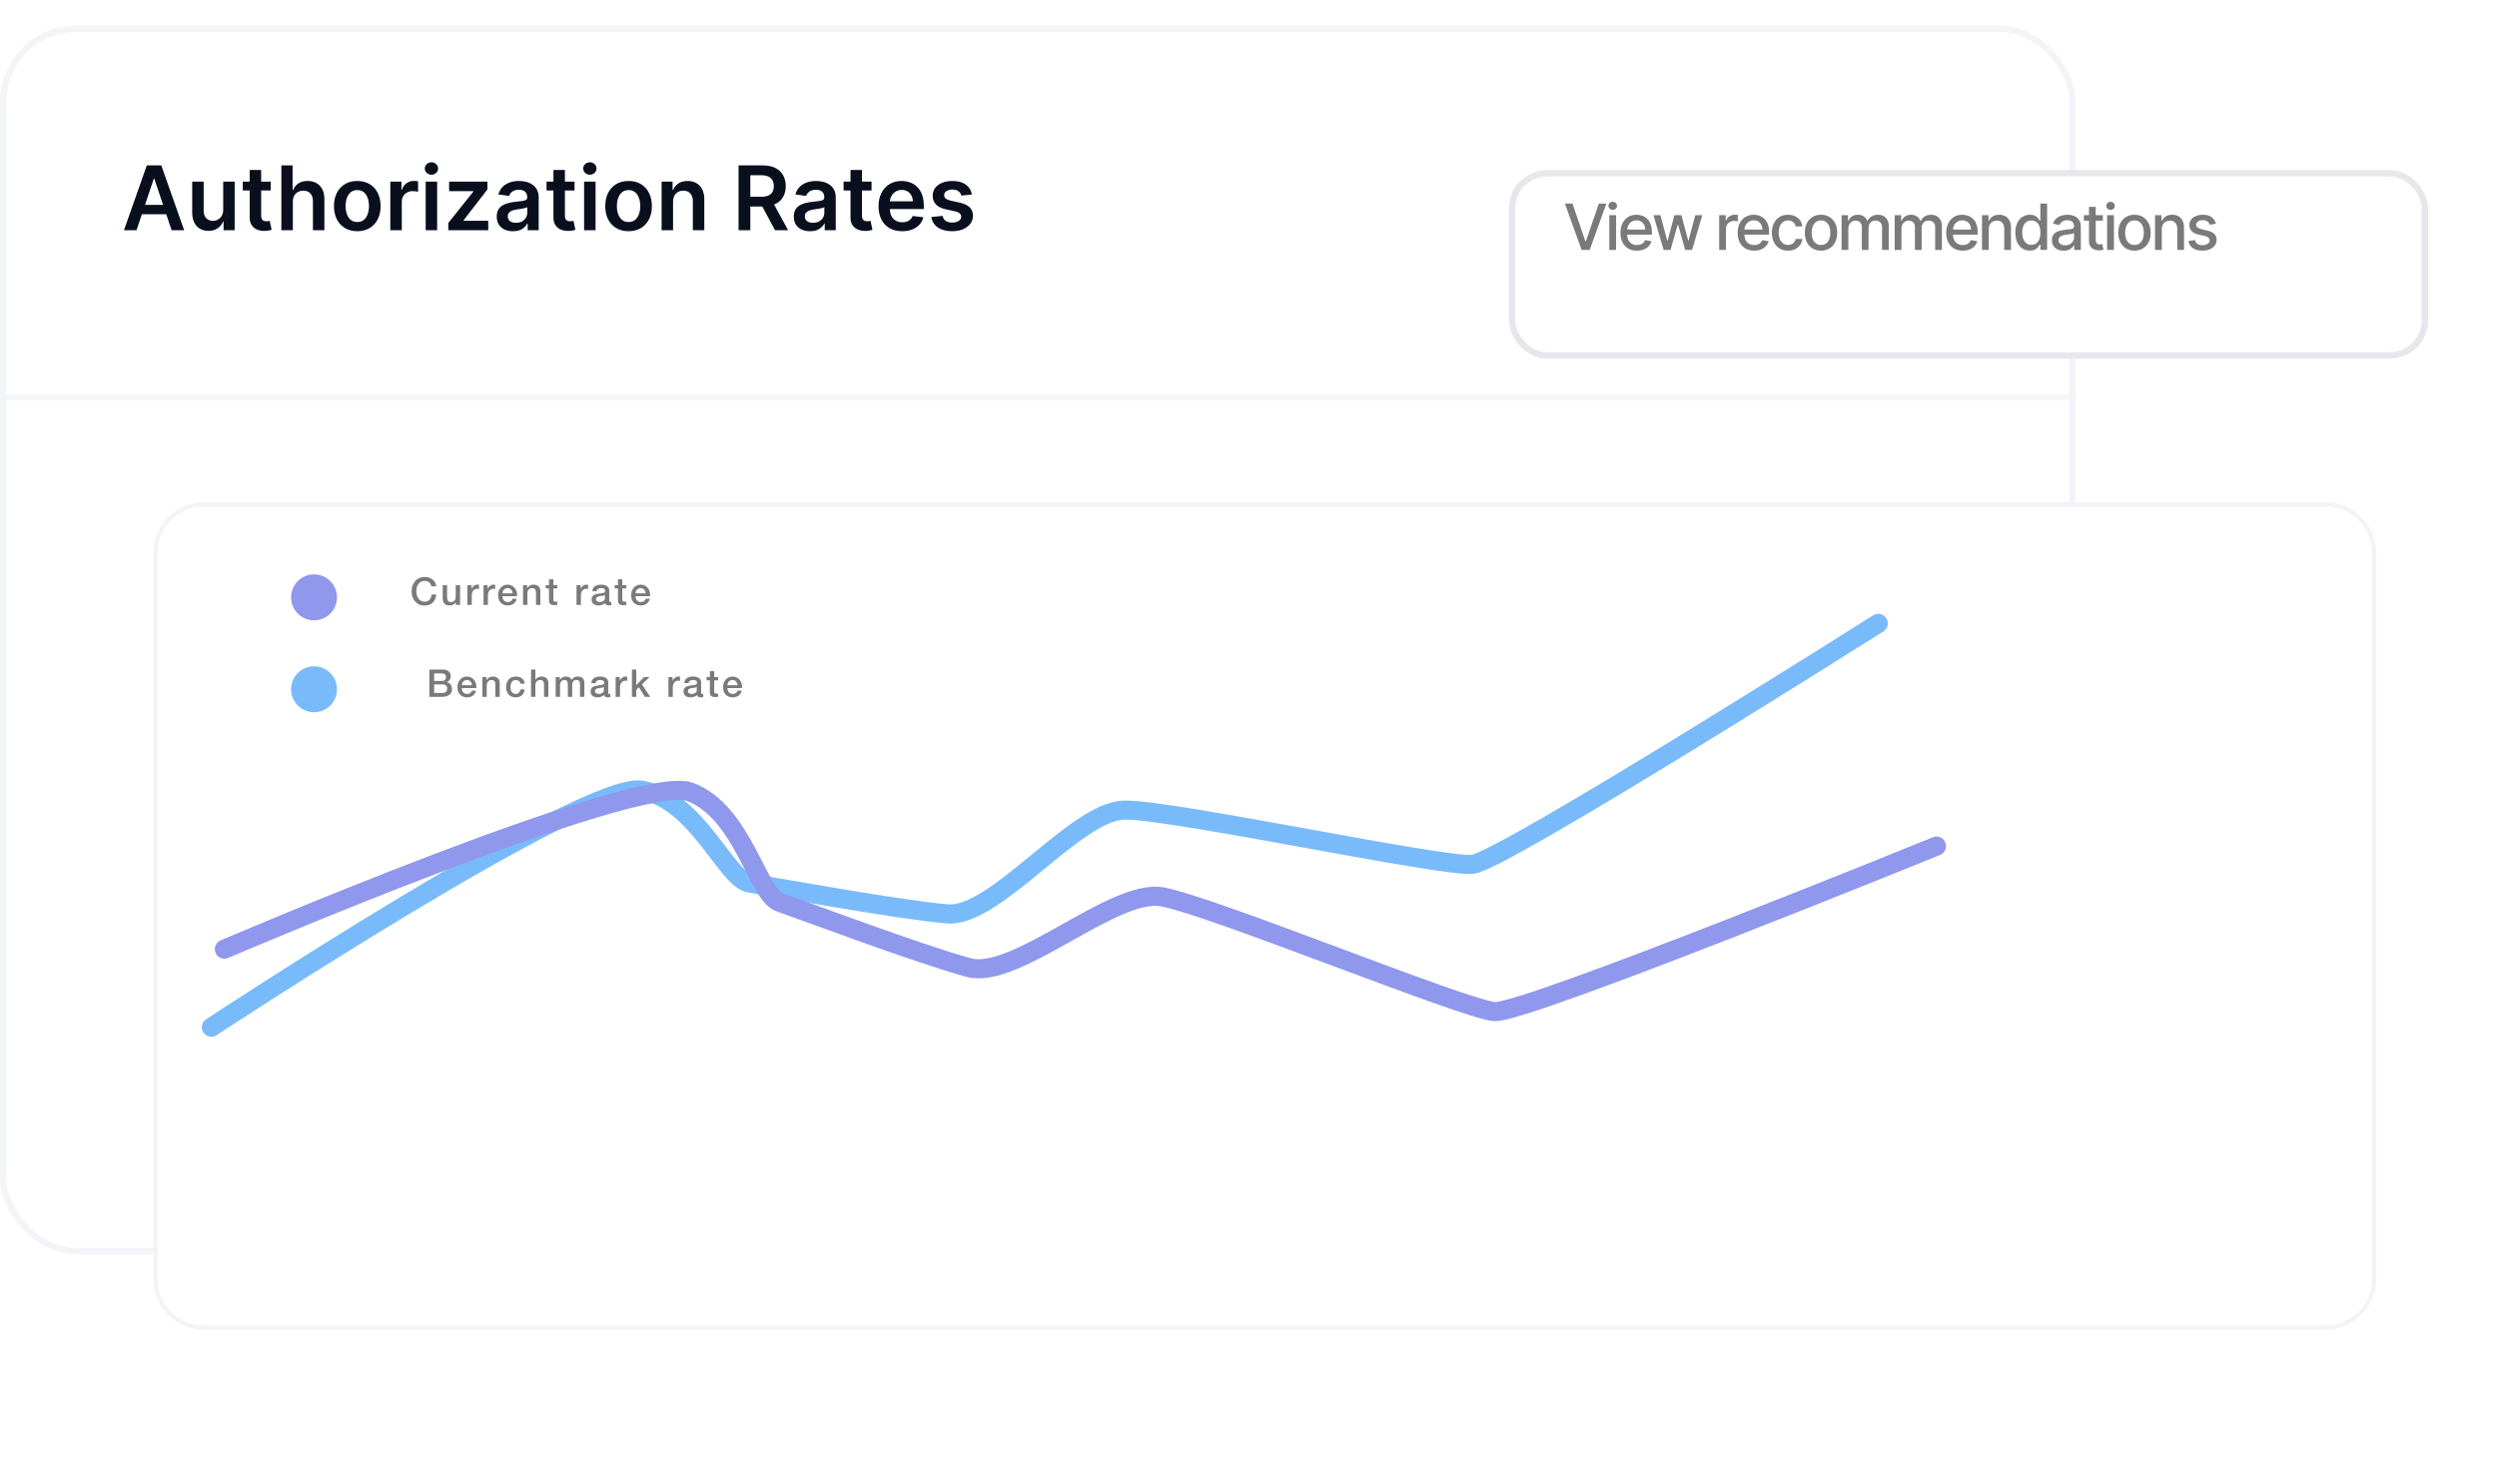 <svg width="392" height="233" viewBox="0 0 392 233" fill="none" xmlns="http://www.w3.org/2000/svg">
<g clip-path="url(#clip0_13_737)">
<rect width="392" height="232.074" rx="12" fill="white"/>
<g filter="url(#filter0_d_13_737)">
<rect x="0.5" y="0.5" width="324.874" height="191.926" rx="11.5" fill="white" stroke="#F2F4F8"/>
<path d="M21.43 32.152H19.461L23.045 21.97H25.322L28.912 32.152H26.943L24.224 24.058H24.144L21.43 32.152ZM21.494 28.16H26.863V29.641H21.494V28.16ZM35.041 28.94V24.515H36.84V32.152H35.095V30.795H35.016C34.843 31.222 34.56 31.572 34.166 31.844C33.775 32.115 33.292 32.251 32.719 32.251C32.218 32.251 31.776 32.14 31.391 31.918C31.01 31.693 30.712 31.366 30.497 30.939C30.281 30.508 30.173 29.988 30.173 29.378V24.515H31.973V29.099C31.973 29.583 32.106 29.968 32.371 30.253C32.636 30.538 32.984 30.68 33.415 30.68C33.68 30.68 33.937 30.616 34.185 30.486C34.434 30.357 34.638 30.165 34.797 29.91C34.959 29.651 35.041 29.328 35.041 28.94ZM42.504 24.515V25.907H38.114V24.515H42.504ZM39.198 22.686H40.998V29.855C40.998 30.097 41.034 30.282 41.107 30.412C41.183 30.538 41.283 30.624 41.405 30.67C41.528 30.717 41.664 30.74 41.813 30.74C41.926 30.74 42.029 30.732 42.121 30.715C42.218 30.698 42.29 30.684 42.34 30.67L42.643 32.077C42.547 32.11 42.41 32.147 42.231 32.187C42.055 32.226 41.84 32.25 41.584 32.256C41.134 32.27 40.728 32.202 40.366 32.052C40.005 31.9 39.718 31.665 39.506 31.346C39.297 31.028 39.195 30.631 39.198 30.153V22.686ZM45.973 27.677V32.152H44.173V21.97H45.933V25.813H46.023C46.202 25.382 46.478 25.043 46.853 24.794C47.231 24.542 47.712 24.416 48.295 24.416C48.825 24.416 49.288 24.527 49.682 24.749C50.076 24.971 50.381 25.296 50.597 25.724C50.815 26.151 50.925 26.673 50.925 27.29V32.152H49.125V27.568C49.125 27.054 48.992 26.655 48.727 26.37C48.465 26.081 48.098 25.937 47.624 25.937C47.306 25.937 47.02 26.007 46.769 26.146C46.52 26.282 46.324 26.479 46.182 26.738C46.043 26.996 45.973 27.309 45.973 27.677ZM56.09 32.301C55.344 32.301 54.698 32.137 54.151 31.809C53.605 31.481 53.18 31.022 52.879 30.432C52.58 29.842 52.431 29.152 52.431 28.363C52.431 27.575 52.58 26.884 52.879 26.29C53.18 25.697 53.605 25.236 54.151 24.908C54.698 24.58 55.344 24.416 56.09 24.416C56.836 24.416 57.482 24.58 58.029 24.908C58.576 25.236 58.999 25.697 59.297 26.29C59.599 26.884 59.749 27.575 59.749 28.363C59.749 29.152 59.599 29.842 59.297 30.432C58.999 31.022 58.576 31.481 58.029 31.809C57.482 32.137 56.836 32.301 56.09 32.301ZM56.1 30.859C56.505 30.859 56.843 30.748 57.114 30.526C57.386 30.301 57.588 29.999 57.721 29.621C57.857 29.244 57.925 28.823 57.925 28.358C57.925 27.891 57.857 27.469 57.721 27.091C57.588 26.71 57.386 26.406 57.114 26.181C56.843 25.956 56.505 25.843 56.1 25.843C55.686 25.843 55.341 25.956 55.066 26.181C54.794 26.406 54.59 26.71 54.455 27.091C54.322 27.469 54.256 27.891 54.256 28.358C54.256 28.823 54.322 29.244 54.455 29.621C54.59 29.999 54.794 30.301 55.066 30.526C55.341 30.748 55.686 30.859 56.1 30.859ZM61.277 32.152V24.515H63.022V25.788H63.102C63.241 25.347 63.479 25.008 63.817 24.769C64.159 24.527 64.548 24.406 64.986 24.406C65.085 24.406 65.196 24.411 65.319 24.421C65.445 24.428 65.549 24.439 65.632 24.456V26.111C65.556 26.085 65.435 26.062 65.269 26.042C65.107 26.019 64.949 26.007 64.797 26.007C64.469 26.007 64.174 26.078 63.912 26.221C63.653 26.36 63.45 26.554 63.3 26.802C63.151 27.051 63.077 27.338 63.077 27.663V32.152H61.277ZM66.828 32.152V24.515H68.627V32.152H66.828ZM67.733 23.432C67.448 23.432 67.202 23.337 66.997 23.148C66.791 22.956 66.689 22.726 66.689 22.457C66.689 22.186 66.791 21.955 66.997 21.766C67.202 21.574 67.448 21.478 67.733 21.478C68.021 21.478 68.266 21.574 68.468 21.766C68.674 21.955 68.776 22.186 68.776 22.457C68.776 22.726 68.674 22.956 68.468 23.148C68.266 23.337 68.021 23.432 67.733 23.432ZM70.379 32.152V31.008L74.316 26.072V26.007H70.508V24.515H76.519V25.744L72.77 30.596V30.66H76.648V32.152H70.379ZM80.537 32.306C80.053 32.306 79.617 32.22 79.229 32.047C78.845 31.872 78.54 31.613 78.314 31.272C78.093 30.93 77.981 30.51 77.981 30.009C77.981 29.578 78.061 29.222 78.22 28.94C78.379 28.659 78.596 28.433 78.871 28.264C79.146 28.095 79.456 27.967 79.801 27.881C80.149 27.792 80.509 27.727 80.88 27.687C81.327 27.641 81.69 27.599 81.969 27.563C82.247 27.523 82.449 27.464 82.575 27.384C82.704 27.301 82.769 27.174 82.769 27.001V26.971C82.769 26.597 82.658 26.307 82.436 26.101C82.214 25.896 81.894 25.793 81.477 25.793C81.036 25.793 80.686 25.889 80.427 26.081C80.172 26.274 80 26.501 79.91 26.763L78.23 26.524C78.363 26.06 78.581 25.672 78.886 25.361C79.191 25.046 79.564 24.811 80.005 24.655C80.446 24.496 80.933 24.416 81.466 24.416C81.834 24.416 82.201 24.459 82.565 24.545C82.93 24.631 83.263 24.774 83.564 24.973C83.866 25.168 84.108 25.435 84.29 25.773C84.476 26.111 84.569 26.534 84.569 27.041V32.152H82.839V31.103H82.779C82.67 31.315 82.516 31.514 82.317 31.699C82.121 31.882 81.874 32.029 81.576 32.142C81.281 32.251 80.935 32.306 80.537 32.306ZM81.004 30.983C81.365 30.983 81.679 30.912 81.944 30.77C82.209 30.624 82.413 30.432 82.555 30.193C82.701 29.954 82.774 29.694 82.774 29.413V28.513C82.718 28.559 82.622 28.602 82.486 28.642C82.353 28.682 82.204 28.716 82.038 28.746C81.873 28.776 81.709 28.803 81.546 28.826C81.384 28.849 81.243 28.869 81.124 28.886C80.855 28.922 80.615 28.982 80.403 29.064C80.191 29.147 80.023 29.263 79.9 29.413C79.778 29.558 79.716 29.747 79.716 29.979C79.716 30.311 79.838 30.561 80.079 30.73C80.321 30.899 80.63 30.983 81.004 30.983ZM90.192 24.515V25.907H85.802V24.515H90.192ZM86.886 22.686H88.685V29.855C88.685 30.097 88.722 30.282 88.795 30.412C88.871 30.538 88.97 30.624 89.093 30.67C89.216 30.717 89.352 30.74 89.501 30.74C89.613 30.74 89.716 30.732 89.809 30.715C89.905 30.698 89.978 30.684 90.028 30.67L90.331 32.077C90.235 32.11 90.097 32.147 89.918 32.187C89.743 32.226 89.527 32.25 89.272 32.256C88.821 32.27 88.415 32.202 88.054 32.052C87.693 31.9 87.406 31.665 87.194 31.346C86.985 31.028 86.882 30.631 86.886 30.153V22.686ZM91.697 32.152V24.515H93.496V32.152H91.697ZM92.602 23.432C92.317 23.432 92.071 23.337 91.866 23.148C91.66 22.956 91.558 22.726 91.558 22.457C91.558 22.186 91.66 21.955 91.866 21.766C92.071 21.574 92.317 21.478 92.602 21.478C92.89 21.478 93.135 21.574 93.337 21.766C93.543 21.955 93.646 22.186 93.646 22.457C93.646 22.726 93.543 22.956 93.337 23.148C93.135 23.337 92.89 23.432 92.602 23.432ZM98.678 32.301C97.932 32.301 97.286 32.137 96.739 31.809C96.192 31.481 95.768 31.022 95.466 30.432C95.168 29.842 95.019 29.152 95.019 28.363C95.019 27.575 95.168 26.884 95.466 26.29C95.768 25.697 96.192 25.236 96.739 24.908C97.286 24.58 97.932 24.416 98.678 24.416C99.424 24.416 100.07 24.58 100.617 24.908C101.164 25.236 101.587 25.697 101.885 26.29C102.186 26.884 102.337 27.575 102.337 28.363C102.337 29.152 102.186 29.842 101.885 30.432C101.587 31.022 101.164 31.481 100.617 31.809C100.07 32.137 99.424 32.301 98.678 32.301ZM98.688 30.859C99.093 30.859 99.43 30.748 99.702 30.526C99.974 30.301 100.176 29.999 100.309 29.621C100.445 29.244 100.513 28.823 100.513 28.358C100.513 27.891 100.445 27.469 100.309 27.091C100.176 26.71 99.974 26.406 99.702 26.181C99.43 25.956 99.093 25.843 98.688 25.843C98.274 25.843 97.929 25.956 97.654 26.181C97.382 26.406 97.178 26.71 97.043 27.091C96.91 27.469 96.844 27.891 96.844 28.358C96.844 28.823 96.91 29.244 97.043 29.621C97.178 29.999 97.382 30.301 97.654 30.526C97.929 30.748 98.274 30.859 98.688 30.859ZM105.664 27.677V32.152H103.865V24.515H105.585V25.813H105.674C105.85 25.386 106.13 25.046 106.515 24.794C106.902 24.542 107.381 24.416 107.951 24.416C108.478 24.416 108.937 24.529 109.329 24.754C109.723 24.98 110.028 25.306 110.243 25.733C110.462 26.161 110.57 26.68 110.566 27.29V32.152H108.767V27.568C108.767 27.058 108.634 26.658 108.369 26.37C108.107 26.081 107.744 25.937 107.28 25.937C106.965 25.937 106.685 26.007 106.44 26.146C106.198 26.282 106.008 26.479 105.868 26.738C105.732 26.996 105.664 27.309 105.664 27.677ZM115.948 32.152V21.97H119.766C120.549 21.97 121.205 22.106 121.735 22.378C122.269 22.649 122.671 23.031 122.943 23.521C123.218 24.008 123.356 24.577 123.356 25.226C123.356 25.879 123.217 26.446 122.938 26.927C122.663 27.404 122.257 27.773 121.72 28.035C121.183 28.294 120.524 28.423 119.742 28.423H117.022V26.892H119.493C119.95 26.892 120.325 26.829 120.617 26.703C120.908 26.574 121.124 26.387 121.263 26.141C121.405 25.893 121.477 25.588 121.477 25.226C121.477 24.865 121.405 24.557 121.263 24.302C121.12 24.043 120.903 23.848 120.612 23.715C120.32 23.579 119.944 23.511 119.483 23.511H117.793V32.152H115.948ZM121.208 27.538L123.729 32.152H121.671L119.195 27.538H121.208ZM127.172 32.306C126.688 32.306 126.252 32.22 125.864 32.047C125.48 31.872 125.175 31.613 124.949 31.272C124.727 30.93 124.616 30.51 124.616 30.009C124.616 29.578 124.696 29.222 124.855 28.94C125.014 28.659 125.231 28.433 125.506 28.264C125.781 28.095 126.091 27.967 126.436 27.881C126.784 27.792 127.143 27.727 127.515 27.687C127.962 27.641 128.325 27.599 128.603 27.563C128.882 27.523 129.084 27.464 129.21 27.384C129.339 27.301 129.404 27.174 129.404 27.001V26.971C129.404 26.597 129.293 26.307 129.071 26.101C128.849 25.896 128.529 25.793 128.111 25.793C127.67 25.793 127.321 25.889 127.062 26.081C126.807 26.274 126.635 26.501 126.545 26.763L124.865 26.524C124.997 26.06 125.216 25.672 125.521 25.361C125.826 25.046 126.199 24.811 126.64 24.655C127.08 24.496 127.568 24.416 128.101 24.416C128.469 24.416 128.835 24.459 129.2 24.545C129.565 24.631 129.898 24.774 130.199 24.973C130.501 25.168 130.743 25.435 130.925 25.773C131.111 26.111 131.204 26.534 131.204 27.041V32.152H129.473V31.103H129.414C129.304 31.315 129.15 31.514 128.951 31.699C128.756 31.882 128.509 32.029 128.211 32.142C127.916 32.251 127.569 32.306 127.172 32.306ZM127.639 30.983C128 30.983 128.313 30.912 128.579 30.77C128.844 30.624 129.048 30.432 129.19 30.193C129.336 29.954 129.409 29.694 129.409 29.413V28.513C129.352 28.559 129.256 28.602 129.12 28.642C128.988 28.682 128.839 28.716 128.673 28.746C128.507 28.776 128.343 28.803 128.181 28.826C128.018 28.849 127.878 28.869 127.758 28.886C127.49 28.922 127.249 28.982 127.037 29.064C126.825 29.147 126.658 29.263 126.535 29.413C126.413 29.558 126.351 29.747 126.351 29.979C126.351 30.311 126.472 30.561 126.714 30.73C126.956 30.899 127.264 30.983 127.639 30.983ZM136.826 24.515V25.907H132.437V24.515H136.826ZM133.52 22.686H135.32V29.855C135.32 30.097 135.356 30.282 135.429 30.412C135.506 30.538 135.605 30.624 135.728 30.67C135.85 30.717 135.986 30.74 136.135 30.74C136.248 30.74 136.351 30.732 136.444 30.715C136.54 30.698 136.613 30.684 136.662 30.67L136.966 32.077C136.87 32.11 136.732 32.147 136.553 32.187C136.377 32.226 136.162 32.25 135.907 32.256C135.456 32.27 135.05 32.202 134.689 32.052C134.327 31.9 134.041 31.665 133.829 31.346C133.62 31.028 133.517 30.631 133.52 30.153V22.686ZM141.63 32.301C140.865 32.301 140.203 32.142 139.647 31.824C139.093 31.502 138.667 31.048 138.369 30.462C138.071 29.872 137.921 29.177 137.921 28.378C137.921 27.593 138.071 26.904 138.369 26.31C138.67 25.714 139.091 25.25 139.632 24.918C140.172 24.583 140.807 24.416 141.536 24.416C142.006 24.416 142.451 24.492 142.868 24.645C143.289 24.794 143.66 25.026 143.982 25.341C144.307 25.656 144.562 26.057 144.747 26.544C144.933 27.028 145.026 27.605 145.026 28.274V28.826H138.767V27.613H143.301C143.297 27.268 143.223 26.962 143.077 26.693C142.931 26.421 142.727 26.207 142.465 26.052C142.207 25.896 141.905 25.818 141.561 25.818C141.193 25.818 140.87 25.907 140.591 26.087C140.313 26.262 140.096 26.494 139.94 26.782C139.787 27.068 139.71 27.381 139.706 27.722V28.781C139.706 29.225 139.787 29.606 139.95 29.925C140.112 30.239 140.339 30.481 140.631 30.65C140.923 30.816 141.264 30.899 141.655 30.899C141.917 30.899 142.154 30.863 142.366 30.79C142.578 30.713 142.762 30.602 142.918 30.456C143.074 30.311 143.191 30.13 143.271 29.915L144.951 30.104C144.845 30.548 144.643 30.936 144.345 31.267C144.05 31.595 143.672 31.85 143.211 32.032C142.75 32.212 142.224 32.301 141.63 32.301ZM152.584 26.534L150.943 26.713C150.897 26.547 150.816 26.391 150.7 26.246C150.587 26.1 150.435 25.982 150.242 25.893C150.05 25.803 149.815 25.758 149.536 25.758C149.162 25.758 148.847 25.84 148.592 26.002C148.34 26.164 148.216 26.375 148.219 26.633C148.216 26.855 148.297 27.036 148.462 27.175C148.631 27.314 148.91 27.429 149.298 27.518L150.6 27.797C151.323 27.953 151.86 28.199 152.211 28.538C152.566 28.876 152.745 29.318 152.748 29.865C152.745 30.346 152.604 30.77 152.325 31.138C152.05 31.502 151.667 31.787 151.177 31.993C150.686 32.198 150.123 32.301 149.487 32.301C148.552 32.301 147.8 32.105 147.229 31.714C146.659 31.32 146.32 30.771 146.21 30.069L147.965 29.9C148.045 30.244 148.214 30.505 148.472 30.68C148.731 30.856 149.067 30.944 149.482 30.944C149.909 30.944 150.252 30.856 150.511 30.68C150.773 30.505 150.903 30.288 150.903 30.029C150.903 29.81 150.819 29.63 150.65 29.487C150.484 29.345 150.226 29.235 149.874 29.159L148.572 28.886C147.839 28.733 147.297 28.476 146.946 28.115C146.595 27.75 146.421 27.29 146.424 26.733C146.421 26.262 146.548 25.855 146.807 25.51C147.069 25.162 147.432 24.893 147.896 24.704C148.363 24.512 148.902 24.416 149.511 24.416C150.406 24.416 151.111 24.607 151.624 24.988C152.141 25.369 152.461 25.884 152.584 26.534Z" fill="#090F1D"/>
<line opacity="0.7" x1="325.874" y1="58.336" y2="58.336" stroke="#F2F4F8" stroke-width="1.052"/>
</g>
<g filter="url(#filter1_d_13_737)">
<path d="M24.049 86.159C24.049 81.741 27.631 78.159 32.049 78.159H365.061C369.48 78.159 373.061 81.741 373.061 86.159V200.115C373.061 204.533 369.48 208.115 365.061 208.115H32.049C27.631 208.115 24.049 204.533 24.049 200.115V86.159Z" fill="white"/>
<path d="M24.39 86.159C24.39 81.93 27.819 78.501 32.049 78.501H365.061C369.291 78.501 372.72 81.93 372.72 86.159V200.115C372.72 204.345 369.291 207.774 365.061 207.774H32.049C27.819 207.774 24.39 204.345 24.39 200.115V86.159Z" stroke="#F2F4F8" stroke-width="0.682"/>
</g>
<circle cx="49.301" cy="108.221" r="3.607" fill="#79BBFA"/>
<path d="M68.157 106.921H69.381C69.561 106.921 69.711 106.871 69.831 106.771C69.951 106.667 70.011 106.519 70.011 106.327C70.011 106.111 69.957 105.959 69.849 105.871C69.741 105.783 69.585 105.739 69.381 105.739H68.157V106.921ZM67.407 105.127H69.489C69.873 105.127 70.181 105.215 70.413 105.391C70.645 105.567 70.761 105.833 70.761 106.189C70.761 106.405 70.707 106.591 70.599 106.747C70.495 106.899 70.345 107.017 70.149 107.101V107.113C70.413 107.169 70.613 107.295 70.749 107.491C70.885 107.683 70.953 107.925 70.953 108.217C70.953 108.385 70.923 108.543 70.863 108.691C70.803 108.835 70.709 108.961 70.581 109.069C70.453 109.173 70.289 109.257 70.089 109.321C69.889 109.381 69.651 109.411 69.375 109.411H67.407V105.127ZM68.157 108.799H69.483C69.711 108.799 69.887 108.741 70.011 108.625C70.139 108.505 70.203 108.337 70.203 108.121C70.203 107.909 70.139 107.747 70.011 107.635C69.887 107.519 69.711 107.461 69.483 107.461H68.157V108.799ZM74.095 107.587C74.087 107.479 74.063 107.375 74.023 107.275C73.987 107.175 73.935 107.089 73.867 107.017C73.803 106.941 73.723 106.881 73.627 106.837C73.535 106.789 73.431 106.765 73.315 106.765C73.195 106.765 73.085 106.787 72.985 106.831C72.889 106.871 72.805 106.929 72.733 107.005C72.665 107.077 72.609 107.163 72.565 107.263C72.525 107.363 72.503 107.471 72.499 107.587H74.095ZM72.499 108.037C72.499 108.157 72.515 108.273 72.547 108.385C72.583 108.497 72.635 108.595 72.703 108.679C72.771 108.763 72.857 108.831 72.961 108.883C73.065 108.931 73.189 108.955 73.333 108.955C73.533 108.955 73.693 108.913 73.813 108.829C73.937 108.741 74.029 108.611 74.089 108.439H74.737C74.701 108.607 74.639 108.757 74.551 108.889C74.463 109.021 74.357 109.133 74.233 109.225C74.109 109.313 73.969 109.379 73.813 109.423C73.661 109.471 73.501 109.495 73.333 109.495C73.089 109.495 72.873 109.455 72.685 109.375C72.497 109.295 72.337 109.183 72.205 109.039C72.077 108.895 71.979 108.723 71.911 108.523C71.847 108.323 71.815 108.103 71.815 107.863C71.815 107.643 71.849 107.435 71.917 107.239C71.989 107.039 72.089 106.865 72.217 106.717C72.349 106.565 72.507 106.445 72.691 106.357C72.875 106.269 73.083 106.225 73.315 106.225C73.559 106.225 73.777 106.277 73.969 106.381C74.165 106.481 74.327 106.615 74.455 106.783C74.583 106.951 74.675 107.145 74.731 107.365C74.791 107.581 74.807 107.805 74.779 108.037H72.499ZM75.727 106.309H76.375V106.765L76.387 106.777C76.491 106.605 76.627 106.471 76.795 106.375C76.963 106.275 77.149 106.225 77.353 106.225C77.693 106.225 77.961 106.313 78.157 106.489C78.353 106.665 78.451 106.929 78.451 107.281V109.411H77.767V107.461C77.759 107.217 77.707 107.041 77.611 106.933C77.515 106.821 77.365 106.765 77.161 106.765C77.045 106.765 76.941 106.787 76.849 106.831C76.757 106.871 76.679 106.929 76.615 107.005C76.551 107.077 76.501 107.163 76.465 107.263C76.429 107.363 76.411 107.469 76.411 107.581V109.411H75.727V106.309ZM81.695 107.347C81.667 107.155 81.589 107.011 81.461 106.915C81.337 106.815 81.179 106.765 80.987 106.765C80.899 106.765 80.805 106.781 80.705 106.813C80.605 106.841 80.513 106.897 80.429 106.981C80.345 107.061 80.275 107.175 80.219 107.323C80.163 107.467 80.135 107.657 80.135 107.893C80.135 108.021 80.149 108.149 80.177 108.277C80.209 108.405 80.257 108.519 80.321 108.619C80.389 108.719 80.475 108.801 80.579 108.865C80.683 108.925 80.809 108.955 80.957 108.955C81.157 108.955 81.321 108.893 81.449 108.769C81.581 108.645 81.663 108.471 81.695 108.247H82.379C82.315 108.651 82.161 108.961 81.917 109.177C81.677 109.389 81.357 109.495 80.957 109.495C80.713 109.495 80.497 109.455 80.309 109.375C80.125 109.291 79.969 109.179 79.841 109.039C79.713 108.895 79.615 108.725 79.547 108.529C79.483 108.333 79.451 108.121 79.451 107.893C79.451 107.661 79.483 107.443 79.547 107.239C79.611 107.035 79.707 106.859 79.835 106.711C79.963 106.559 80.121 106.441 80.309 106.357C80.501 106.269 80.725 106.225 80.981 106.225C81.161 106.225 81.331 106.249 81.491 106.297C81.655 106.341 81.799 106.409 81.923 106.501C82.051 106.593 82.155 106.709 82.235 106.849C82.315 106.989 82.363 107.155 82.379 107.347H81.695ZM83.364 105.127H84.047V106.717H84.059C84.144 106.577 84.267 106.461 84.431 106.369C84.6 106.273 84.785 106.225 84.99 106.225C85.329 106.225 85.597 106.313 85.793 106.489C85.99 106.665 86.088 106.929 86.088 107.281V109.411H85.403V107.461C85.395 107.217 85.344 107.041 85.248 106.933C85.151 106.821 85.001 106.765 84.797 106.765C84.681 106.765 84.578 106.787 84.486 106.831C84.394 106.871 84.316 106.929 84.251 107.005C84.188 107.077 84.138 107.163 84.102 107.263C84.066 107.363 84.047 107.469 84.047 107.581V109.411H83.364V105.127ZM87.237 106.309H87.885V106.741H87.903C87.955 106.665 88.011 106.595 88.071 106.531C88.131 106.467 88.197 106.413 88.269 106.369C88.345 106.325 88.431 106.291 88.527 106.267C88.623 106.239 88.733 106.225 88.857 106.225C89.045 106.225 89.219 106.267 89.379 106.351C89.543 106.435 89.659 106.565 89.727 106.741C89.843 106.581 89.977 106.455 90.129 106.363C90.281 106.271 90.471 106.225 90.699 106.225C91.027 106.225 91.281 106.305 91.461 106.465C91.645 106.625 91.737 106.893 91.737 107.269V109.411H91.053V107.599C91.053 107.475 91.049 107.363 91.041 107.263C91.033 107.159 91.009 107.071 90.969 106.999C90.933 106.923 90.877 106.865 90.801 106.825C90.725 106.785 90.621 106.765 90.489 106.765C90.257 106.765 90.089 106.837 89.985 106.981C89.881 107.125 89.829 107.329 89.829 107.593V109.411H89.145V107.419C89.145 107.203 89.105 107.041 89.025 106.933C88.949 106.821 88.807 106.765 88.599 106.765C88.511 106.765 88.425 106.783 88.341 106.819C88.261 106.855 88.189 106.907 88.125 106.975C88.065 107.043 88.015 107.127 87.975 107.227C87.939 107.327 87.921 107.441 87.921 107.569V109.411H87.237V106.309ZM95.485 108.721C95.485 108.805 95.495 108.865 95.515 108.901C95.539 108.937 95.583 108.955 95.647 108.955C95.667 108.955 95.691 108.955 95.719 108.955C95.747 108.955 95.779 108.951 95.815 108.943V109.417C95.791 109.425 95.759 109.433 95.719 109.441C95.683 109.453 95.645 109.463 95.605 109.471C95.565 109.479 95.525 109.485 95.485 109.489C95.445 109.493 95.411 109.495 95.383 109.495C95.243 109.495 95.127 109.467 95.035 109.411C94.943 109.355 94.883 109.257 94.855 109.117C94.719 109.249 94.551 109.345 94.351 109.405C94.155 109.465 93.965 109.495 93.781 109.495C93.641 109.495 93.507 109.475 93.379 109.435C93.251 109.399 93.137 109.345 93.037 109.273C92.941 109.197 92.863 109.103 92.803 108.991C92.747 108.875 92.719 108.741 92.719 108.589C92.719 108.397 92.753 108.241 92.821 108.121C92.893 108.001 92.985 107.907 93.097 107.839C93.213 107.771 93.341 107.723 93.481 107.695C93.625 107.663 93.769 107.639 93.913 107.623C94.037 107.599 94.155 107.583 94.267 107.575C94.379 107.563 94.477 107.545 94.561 107.521C94.649 107.497 94.717 107.461 94.765 107.413C94.817 107.361 94.843 107.285 94.843 107.185C94.843 107.097 94.821 107.025 94.777 106.969C94.737 106.913 94.685 106.871 94.621 106.843C94.561 106.811 94.493 106.791 94.417 106.783C94.341 106.771 94.269 106.765 94.201 106.765C94.009 106.765 93.851 106.805 93.727 106.885C93.603 106.965 93.533 107.089 93.517 107.257H92.833C92.845 107.057 92.893 106.891 92.977 106.759C93.061 106.627 93.167 106.521 93.295 106.441C93.427 106.361 93.575 106.305 93.739 106.273C93.903 106.241 94.071 106.225 94.243 106.225C94.395 106.225 94.545 106.241 94.693 106.273C94.841 106.305 94.973 106.357 95.089 106.429C95.209 106.501 95.305 106.595 95.377 106.711C95.449 106.823 95.485 106.961 95.485 107.125V108.721ZM94.801 107.857C94.697 107.925 94.569 107.967 94.417 107.983C94.265 107.995 94.113 108.015 93.961 108.043C93.889 108.055 93.819 108.073 93.751 108.097C93.683 108.117 93.623 108.147 93.571 108.187C93.519 108.223 93.477 108.273 93.445 108.337C93.417 108.397 93.403 108.471 93.403 108.559C93.403 108.635 93.425 108.699 93.469 108.751C93.513 108.803 93.565 108.845 93.625 108.877C93.689 108.905 93.757 108.925 93.829 108.937C93.905 108.949 93.973 108.955 94.033 108.955C94.109 108.955 94.191 108.945 94.279 108.925C94.367 108.905 94.449 108.871 94.525 108.823C94.605 108.775 94.671 108.715 94.723 108.643C94.775 108.567 94.801 108.475 94.801 108.367V107.857ZM96.649 106.309H97.291V106.909H97.303C97.323 106.825 97.361 106.743 97.417 106.663C97.477 106.583 97.547 106.511 97.627 106.447C97.711 106.379 97.803 106.325 97.903 106.285C98.003 106.245 98.105 106.225 98.209 106.225C98.289 106.225 98.343 106.227 98.371 106.231C98.403 106.235 98.435 106.239 98.467 106.243V106.903C98.419 106.895 98.369 106.889 98.317 106.885C98.269 106.877 98.221 106.873 98.173 106.873C98.057 106.873 97.947 106.897 97.843 106.945C97.743 106.989 97.655 107.057 97.579 107.149C97.503 107.237 97.443 107.347 97.399 107.479C97.355 107.611 97.333 107.763 97.333 107.935V109.411H96.649V106.309ZM99.205 105.127H99.889V107.563L101.125 106.309H101.965L100.777 107.449L102.079 109.411H101.245L100.297 107.905L99.889 108.301V109.411H99.205V105.127ZM104.937 106.309H105.579V106.909H105.591C105.611 106.825 105.649 106.743 105.705 106.663C105.765 106.583 105.835 106.511 105.915 106.447C105.999 106.379 106.091 106.325 106.191 106.285C106.291 106.245 106.393 106.225 106.497 106.225C106.577 106.225 106.631 106.227 106.659 106.231C106.691 106.235 106.723 106.239 106.755 106.243V106.903C106.707 106.895 106.657 106.889 106.605 106.885C106.557 106.877 106.509 106.873 106.461 106.873C106.345 106.873 106.235 106.897 106.131 106.945C106.031 106.989 105.943 107.057 105.867 107.149C105.791 107.237 105.731 107.347 105.687 107.479C105.643 107.611 105.621 107.763 105.621 107.935V109.411H104.937V106.309ZM110.073 108.721C110.073 108.805 110.083 108.865 110.103 108.901C110.127 108.937 110.171 108.955 110.235 108.955C110.255 108.955 110.279 108.955 110.307 108.955C110.335 108.955 110.367 108.951 110.403 108.943V109.417C110.379 109.425 110.347 109.433 110.307 109.441C110.271 109.453 110.233 109.463 110.193 109.471C110.153 109.479 110.113 109.485 110.073 109.489C110.033 109.493 109.999 109.495 109.971 109.495C109.831 109.495 109.715 109.467 109.623 109.411C109.531 109.355 109.471 109.257 109.443 109.117C109.307 109.249 109.139 109.345 108.939 109.405C108.743 109.465 108.553 109.495 108.369 109.495C108.229 109.495 108.095 109.475 107.967 109.435C107.839 109.399 107.725 109.345 107.625 109.273C107.529 109.197 107.451 109.103 107.391 108.991C107.335 108.875 107.307 108.741 107.307 108.589C107.307 108.397 107.341 108.241 107.409 108.121C107.481 108.001 107.573 107.907 107.685 107.839C107.801 107.771 107.929 107.723 108.069 107.695C108.213 107.663 108.357 107.639 108.501 107.623C108.625 107.599 108.743 107.583 108.855 107.575C108.967 107.563 109.065 107.545 109.149 107.521C109.237 107.497 109.305 107.461 109.353 107.413C109.405 107.361 109.431 107.285 109.431 107.185C109.431 107.097 109.409 107.025 109.365 106.969C109.325 106.913 109.273 106.871 109.209 106.843C109.149 106.811 109.081 106.791 109.005 106.783C108.929 106.771 108.857 106.765 108.789 106.765C108.597 106.765 108.439 106.805 108.315 106.885C108.191 106.965 108.121 107.089 108.105 107.257H107.421C107.433 107.057 107.481 106.891 107.565 106.759C107.649 106.627 107.755 106.521 107.883 106.441C108.015 106.361 108.163 106.305 108.327 106.273C108.491 106.241 108.659 106.225 108.831 106.225C108.983 106.225 109.133 106.241 109.281 106.273C109.429 106.305 109.561 106.357 109.677 106.429C109.797 106.501 109.893 106.595 109.965 106.711C110.037 106.823 110.073 106.961 110.073 107.125V108.721ZM109.389 107.857C109.285 107.925 109.157 107.967 109.005 107.983C108.853 107.995 108.701 108.015 108.549 108.043C108.477 108.055 108.407 108.073 108.339 108.097C108.271 108.117 108.211 108.147 108.159 108.187C108.107 108.223 108.065 108.273 108.033 108.337C108.005 108.397 107.991 108.471 107.991 108.559C107.991 108.635 108.013 108.699 108.057 108.751C108.101 108.803 108.153 108.845 108.213 108.877C108.277 108.905 108.345 108.925 108.417 108.937C108.493 108.949 108.561 108.955 108.621 108.955C108.697 108.955 108.779 108.945 108.867 108.925C108.955 108.905 109.037 108.871 109.113 108.823C109.193 108.775 109.259 108.715 109.311 108.643C109.363 108.567 109.389 108.475 109.389 108.367V107.857ZM110.925 106.309H111.441V105.379H112.125V106.309H112.743V106.819H112.125V108.475C112.125 108.547 112.127 108.609 112.131 108.661C112.139 108.713 112.153 108.757 112.173 108.793C112.197 108.829 112.231 108.857 112.275 108.877C112.319 108.893 112.379 108.901 112.455 108.901C112.503 108.901 112.551 108.901 112.599 108.901C112.647 108.897 112.695 108.889 112.743 108.877V109.405C112.667 109.413 112.593 109.421 112.521 109.429C112.449 109.437 112.375 109.441 112.299 109.441C112.119 109.441 111.973 109.425 111.861 109.393C111.753 109.357 111.667 109.307 111.603 109.243C111.543 109.175 111.501 109.091 111.477 108.991C111.457 108.891 111.445 108.777 111.441 108.649V106.819H110.925V106.309ZM115.794 107.587C115.786 107.479 115.762 107.375 115.722 107.275C115.686 107.175 115.634 107.089 115.566 107.017C115.502 106.941 115.422 106.881 115.326 106.837C115.234 106.789 115.13 106.765 115.014 106.765C114.894 106.765 114.784 106.787 114.684 106.831C114.588 106.871 114.504 106.929 114.432 107.005C114.364 107.077 114.308 107.163 114.264 107.263C114.224 107.363 114.202 107.471 114.198 107.587H115.794ZM114.198 108.037C114.198 108.157 114.214 108.273 114.246 108.385C114.282 108.497 114.334 108.595 114.402 108.679C114.47 108.763 114.556 108.831 114.66 108.883C114.764 108.931 114.888 108.955 115.032 108.955C115.232 108.955 115.392 108.913 115.512 108.829C115.636 108.741 115.728 108.611 115.788 108.439H116.436C116.4 108.607 116.338 108.757 116.25 108.889C116.162 109.021 116.056 109.133 115.932 109.225C115.808 109.313 115.668 109.379 115.512 109.423C115.36 109.471 115.2 109.495 115.032 109.495C114.788 109.495 114.572 109.455 114.384 109.375C114.196 109.295 114.036 109.183 113.904 109.039C113.776 108.895 113.678 108.723 113.61 108.523C113.546 108.323 113.514 108.103 113.514 107.863C113.514 107.643 113.548 107.435 113.616 107.239C113.688 107.039 113.788 106.865 113.916 106.717C114.048 106.565 114.206 106.445 114.39 106.357C114.574 106.269 114.782 106.225 115.014 106.225C115.258 106.225 115.476 106.277 115.668 106.381C115.864 106.481 116.026 106.615 116.154 106.783C116.282 106.951 116.374 107.145 116.43 107.365C116.49 107.581 116.506 107.805 116.478 108.037H114.198Z" fill="#7A7A7A"/>
<circle cx="49.301" cy="93.791" r="3.607" fill="#8F98ED"/>
<path d="M67.731 92.06C67.699 91.936 67.655 91.822 67.599 91.718C67.543 91.614 67.471 91.524 67.383 91.448C67.295 91.372 67.191 91.314 67.071 91.274C66.955 91.23 66.819 91.208 66.663 91.208C66.435 91.208 66.237 91.254 66.069 91.346C65.905 91.438 65.771 91.562 65.667 91.718C65.563 91.87 65.485 92.044 65.433 92.24C65.385 92.436 65.361 92.636 65.361 92.84C65.361 93.044 65.385 93.244 65.433 93.44C65.485 93.636 65.563 93.812 65.667 93.968C65.771 94.12 65.905 94.242 66.069 94.334C66.237 94.426 66.435 94.472 66.663 94.472C66.831 94.472 66.979 94.444 67.107 94.388C67.235 94.328 67.345 94.248 67.437 94.148C67.529 94.044 67.601 93.924 67.653 93.788C67.705 93.652 67.739 93.506 67.755 93.35H68.487C68.471 93.606 68.415 93.84 68.319 94.052C68.227 94.264 68.101 94.448 67.941 94.604C67.781 94.756 67.593 94.874 67.377 94.958C67.161 95.042 66.923 95.084 66.663 95.084C66.343 95.084 66.055 95.026 65.799 94.91C65.547 94.79 65.333 94.628 65.157 94.424C64.981 94.22 64.845 93.982 64.749 93.71C64.657 93.438 64.611 93.148 64.611 92.84C64.611 92.536 64.657 92.248 64.749 91.976C64.845 91.704 64.981 91.466 65.157 91.262C65.333 91.058 65.547 90.896 65.799 90.776C66.055 90.656 66.343 90.596 66.663 90.596C66.903 90.596 67.129 90.63 67.341 90.698C67.553 90.762 67.739 90.858 67.899 90.986C68.063 91.11 68.195 91.262 68.295 91.442C68.395 91.622 68.457 91.828 68.481 92.06H67.731ZM72.226 94.982H71.554V94.55H71.542C71.458 94.706 71.332 94.832 71.164 94.928C71 95.02 70.832 95.066 70.66 95.066C70.252 95.066 69.956 94.966 69.772 94.766C69.592 94.562 69.502 94.256 69.502 93.848V91.88H70.186V93.782C70.186 94.054 70.238 94.246 70.342 94.358C70.446 94.47 70.592 94.526 70.78 94.526C70.924 94.526 71.044 94.504 71.14 94.46C71.236 94.416 71.314 94.358 71.374 94.286C71.434 94.21 71.476 94.12 71.5 94.016C71.528 93.912 71.542 93.8 71.542 93.68V91.88H72.226V94.982ZM73.376 91.88H74.017V92.48H74.029C74.049 92.396 74.088 92.314 74.144 92.234C74.204 92.154 74.273 92.082 74.353 92.018C74.438 91.95 74.529 91.896 74.629 91.856C74.73 91.816 74.832 91.796 74.936 91.796C75.016 91.796 75.07 91.798 75.097 91.802C75.129 91.806 75.162 91.81 75.194 91.814V92.474C75.145 92.466 75.096 92.46 75.043 92.456C74.996 92.448 74.948 92.444 74.9 92.444C74.784 92.444 74.674 92.468 74.57 92.516C74.469 92.56 74.382 92.628 74.305 92.72C74.23 92.808 74.169 92.918 74.126 93.05C74.082 93.182 74.059 93.334 74.059 93.506V94.982H73.376V91.88ZM75.913 91.88H76.555V92.48H76.567C76.588 92.396 76.626 92.314 76.681 92.234C76.742 92.154 76.811 92.082 76.891 92.018C76.975 91.95 77.067 91.896 77.168 91.856C77.267 91.816 77.37 91.796 77.474 91.796C77.553 91.796 77.608 91.798 77.635 91.802C77.668 91.806 77.7 91.81 77.731 91.814V92.474C77.683 92.466 77.633 92.46 77.582 92.456C77.534 92.448 77.486 92.444 77.438 92.444C77.322 92.444 77.212 92.468 77.108 92.516C77.007 92.56 76.919 92.628 76.844 92.72C76.767 92.808 76.707 92.918 76.663 93.05C76.62 93.182 76.597 93.334 76.597 93.506V94.982H75.913V91.88ZM80.476 93.158C80.468 93.05 80.444 92.946 80.404 92.846C80.368 92.746 80.316 92.66 80.248 92.588C80.184 92.512 80.104 92.452 80.008 92.408C79.916 92.36 79.812 92.336 79.696 92.336C79.576 92.336 79.466 92.358 79.366 92.402C79.27 92.442 79.186 92.5 79.114 92.576C79.046 92.648 78.99 92.734 78.946 92.834C78.906 92.934 78.884 93.042 78.88 93.158H80.476ZM78.88 93.608C78.88 93.728 78.896 93.844 78.928 93.956C78.964 94.068 79.016 94.166 79.084 94.25C79.152 94.334 79.238 94.402 79.342 94.454C79.446 94.502 79.57 94.526 79.714 94.526C79.914 94.526 80.074 94.484 80.194 94.4C80.318 94.312 80.41 94.182 80.47 94.01H81.118C81.082 94.178 81.02 94.328 80.932 94.46C80.844 94.592 80.738 94.704 80.614 94.796C80.49 94.884 80.35 94.95 80.194 94.994C80.042 95.042 79.882 95.066 79.714 95.066C79.47 95.066 79.254 95.026 79.066 94.946C78.878 94.866 78.718 94.754 78.586 94.61C78.458 94.466 78.36 94.294 78.292 94.094C78.228 93.894 78.196 93.674 78.196 93.434C78.196 93.214 78.23 93.006 78.298 92.81C78.37 92.61 78.47 92.436 78.598 92.288C78.73 92.136 78.888 92.016 79.072 91.928C79.256 91.84 79.464 91.796 79.696 91.796C79.94 91.796 80.158 91.848 80.35 91.952C80.546 92.052 80.708 92.186 80.836 92.354C80.964 92.522 81.056 92.716 81.112 92.936C81.172 93.152 81.188 93.376 81.16 93.608H78.88ZM82.109 91.88H82.757V92.336L82.769 92.348C82.873 92.176 83.008 92.042 83.177 91.946C83.344 91.846 83.531 91.796 83.734 91.796C84.075 91.796 84.343 91.884 84.538 92.06C84.734 92.236 84.832 92.5 84.832 92.852V94.982H84.148V93.032C84.141 92.788 84.088 92.612 83.993 92.504C83.897 92.392 83.746 92.336 83.543 92.336C83.427 92.336 83.323 92.358 83.231 92.402C83.138 92.442 83.061 92.5 82.996 92.576C82.933 92.648 82.882 92.734 82.847 92.834C82.811 92.934 82.793 93.04 82.793 93.152V94.982H82.109V91.88ZM85.67 91.88H86.186V90.95H86.87V91.88H87.488V92.39H86.87V94.046C86.87 94.118 86.872 94.18 86.876 94.232C86.884 94.284 86.898 94.328 86.918 94.364C86.942 94.4 86.976 94.428 87.02 94.448C87.064 94.464 87.124 94.472 87.2 94.472C87.248 94.472 87.296 94.472 87.344 94.472C87.392 94.468 87.44 94.46 87.488 94.448V94.976C87.412 94.984 87.338 94.992 87.266 95C87.194 95.008 87.12 95.012 87.044 95.012C86.864 95.012 86.718 94.996 86.606 94.964C86.498 94.928 86.412 94.878 86.348 94.814C86.288 94.746 86.246 94.662 86.222 94.562C86.202 94.462 86.19 94.348 86.186 94.22V92.39H85.67V91.88ZM90.507 91.88H91.15V92.48H91.162C91.181 92.396 91.219 92.314 91.275 92.234C91.335 92.154 91.406 92.082 91.486 92.018C91.57 91.95 91.662 91.896 91.761 91.856C91.862 91.816 91.963 91.796 92.067 91.796C92.147 91.796 92.201 91.798 92.23 91.802C92.261 91.806 92.293 91.81 92.326 91.814V92.474C92.278 92.466 92.228 92.46 92.175 92.456C92.127 92.448 92.079 92.444 92.031 92.444C91.915 92.444 91.805 92.468 91.701 92.516C91.602 92.56 91.513 92.628 91.438 92.72C91.362 92.808 91.302 92.918 91.257 93.05C91.213 93.182 91.192 93.334 91.192 93.506V94.982H90.507V91.88ZM95.643 94.292C95.643 94.376 95.653 94.436 95.673 94.472C95.697 94.508 95.741 94.526 95.805 94.526C95.825 94.526 95.849 94.526 95.877 94.526C95.905 94.526 95.937 94.522 95.973 94.514V94.988C95.949 94.996 95.917 95.004 95.877 95.012C95.841 95.024 95.803 95.034 95.763 95.042C95.723 95.05 95.683 95.056 95.643 95.06C95.603 95.064 95.569 95.066 95.541 95.066C95.401 95.066 95.285 95.038 95.193 94.982C95.101 94.926 95.041 94.828 95.013 94.688C94.877 94.82 94.709 94.916 94.509 94.976C94.313 95.036 94.123 95.066 93.939 95.066C93.799 95.066 93.665 95.046 93.537 95.006C93.409 94.97 93.295 94.916 93.195 94.844C93.099 94.768 93.021 94.674 92.961 94.562C92.905 94.446 92.877 94.312 92.877 94.16C92.877 93.968 92.911 93.812 92.979 93.692C93.051 93.572 93.143 93.478 93.255 93.41C93.371 93.342 93.499 93.294 93.639 93.266C93.783 93.234 93.927 93.21 94.071 93.194C94.195 93.17 94.313 93.154 94.425 93.146C94.537 93.134 94.635 93.116 94.719 93.092C94.807 93.068 94.875 93.032 94.923 92.984C94.975 92.932 95.001 92.856 95.001 92.756C95.001 92.668 94.979 92.596 94.935 92.54C94.895 92.484 94.843 92.442 94.779 92.414C94.719 92.382 94.651 92.362 94.575 92.354C94.499 92.342 94.427 92.336 94.359 92.336C94.167 92.336 94.009 92.376 93.885 92.456C93.761 92.536 93.691 92.66 93.675 92.828H92.991C93.003 92.628 93.051 92.462 93.135 92.33C93.219 92.198 93.325 92.092 93.453 92.012C93.585 91.932 93.733 91.876 93.897 91.844C94.061 91.812 94.229 91.796 94.401 91.796C94.553 91.796 94.703 91.812 94.851 91.844C94.999 91.876 95.131 91.928 95.247 92C95.367 92.072 95.463 92.166 95.535 92.282C95.607 92.394 95.643 92.532 95.643 92.696V94.292ZM94.959 93.428C94.855 93.496 94.727 93.538 94.575 93.554C94.423 93.566 94.271 93.586 94.119 93.614C94.047 93.626 93.977 93.644 93.909 93.668C93.841 93.688 93.781 93.718 93.729 93.758C93.677 93.794 93.635 93.844 93.603 93.908C93.575 93.968 93.561 94.042 93.561 94.13C93.561 94.206 93.583 94.27 93.627 94.322C93.671 94.374 93.723 94.416 93.783 94.448C93.847 94.476 93.915 94.496 93.987 94.508C94.063 94.52 94.131 94.526 94.191 94.526C94.267 94.526 94.349 94.516 94.437 94.496C94.525 94.476 94.607 94.442 94.683 94.394C94.763 94.346 94.829 94.286 94.881 94.214C94.933 94.138 94.959 94.046 94.959 93.938V93.428ZM96.496 91.88H97.012V90.95H97.696V91.88H98.314V92.39H97.696V94.046C97.696 94.118 97.698 94.18 97.702 94.232C97.71 94.284 97.724 94.328 97.744 94.364C97.768 94.4 97.802 94.428 97.846 94.448C97.89 94.464 97.95 94.472 98.026 94.472C98.074 94.472 98.122 94.472 98.17 94.472C98.218 94.468 98.266 94.46 98.314 94.448V94.976C98.238 94.984 98.164 94.992 98.092 95C98.02 95.008 97.946 95.012 97.87 95.012C97.69 95.012 97.544 94.996 97.432 94.964C97.324 94.928 97.238 94.878 97.174 94.814C97.114 94.746 97.072 94.662 97.048 94.562C97.028 94.462 97.016 94.348 97.012 94.22V92.39H96.496V91.88ZM101.365 93.158C101.357 93.05 101.333 92.946 101.293 92.846C101.257 92.746 101.205 92.66 101.137 92.588C101.073 92.512 100.993 92.452 100.897 92.408C100.805 92.36 100.701 92.336 100.585 92.336C100.465 92.336 100.355 92.358 100.255 92.402C100.159 92.442 100.075 92.5 100.003 92.576C99.935 92.648 99.879 92.734 99.835 92.834C99.795 92.934 99.773 93.042 99.769 93.158H101.365ZM99.769 93.608C99.769 93.728 99.785 93.844 99.817 93.956C99.853 94.068 99.905 94.166 99.973 94.25C100.041 94.334 100.127 94.402 100.231 94.454C100.335 94.502 100.459 94.526 100.603 94.526C100.803 94.526 100.963 94.484 101.083 94.4C101.207 94.312 101.299 94.182 101.359 94.01H102.007C101.971 94.178 101.909 94.328 101.821 94.46C101.733 94.592 101.627 94.704 101.503 94.796C101.379 94.884 101.239 94.95 101.083 94.994C100.931 95.042 100.771 95.066 100.603 95.066C100.359 95.066 100.143 95.026 99.955 94.946C99.767 94.866 99.607 94.754 99.475 94.61C99.347 94.466 99.249 94.294 99.181 94.094C99.117 93.894 99.085 93.674 99.085 93.434C99.085 93.214 99.119 93.006 99.187 92.81C99.259 92.61 99.359 92.436 99.487 92.288C99.619 92.136 99.777 92.016 99.961 91.928C100.145 91.84 100.353 91.796 100.585 91.796C100.829 91.796 101.047 91.848 101.239 91.952C101.435 92.052 101.597 92.186 101.725 92.354C101.853 92.522 101.945 92.716 102.001 92.936C102.061 93.152 102.077 93.376 102.049 93.608H99.769Z" fill="#7A7A7A"/>
<g filter="url(#filter2_d_13_737)">
<g filter="url(#filter3_d_13_737)">
<rect x="236.883" y="21.644" width="144.294" height="29.615" rx="6" fill="white"/>
<rect x="237.383" y="22.144" width="143.294" height="28.615" rx="5.5" stroke="#E5E7EB"/>
</g>
</g>
<path d="M246.864 31.97L248.888 37.894H248.97L250.994 31.97H252.18L249.563 39.243H248.295L245.678 31.97H246.864ZM252.645 39.243V33.789H253.707V39.243H252.645ZM253.181 32.947C252.997 32.947 252.838 32.885 252.705 32.762C252.575 32.637 252.51 32.488 252.51 32.315C252.51 32.14 252.575 31.991 252.705 31.867C252.838 31.742 252.997 31.679 253.181 31.679C253.366 31.679 253.523 31.742 253.654 31.867C253.786 31.991 253.852 32.14 253.852 32.315C253.852 32.488 253.786 32.637 253.654 32.762C253.523 32.885 253.366 32.947 253.181 32.947ZM256.986 39.353C256.449 39.353 255.986 39.238 255.598 39.009C255.212 38.777 254.913 38.451 254.703 38.032C254.494 37.611 254.39 37.117 254.39 36.551C254.39 35.993 254.494 35.5 254.703 35.074C254.913 34.648 255.207 34.315 255.583 34.076C255.962 33.837 256.405 33.718 256.912 33.718C257.219 33.718 257.518 33.769 257.806 33.87C258.095 33.972 258.355 34.132 258.584 34.35C258.814 34.568 258.995 34.85 259.127 35.198C259.26 35.544 259.326 35.964 259.326 36.459V36.836H254.99V36.04H258.286C258.286 35.761 258.229 35.513 258.115 35.298C258.002 35.08 257.842 34.908 257.636 34.783C257.432 34.657 257.193 34.595 256.919 34.595C256.62 34.595 256.36 34.668 256.137 34.815C255.917 34.959 255.747 35.149 255.626 35.383C255.508 35.615 255.448 35.867 255.448 36.139V36.761C255.448 37.126 255.512 37.436 255.64 37.691C255.77 37.947 255.952 38.142 256.184 38.277C256.416 38.41 256.687 38.476 256.997 38.476C257.198 38.476 257.381 38.448 257.547 38.391C257.713 38.332 257.856 38.244 257.977 38.128C258.098 38.012 258.19 37.869 258.254 37.698L259.259 37.88C259.178 38.175 259.034 38.435 258.826 38.657C258.62 38.877 258.36 39.049 258.048 39.172C257.738 39.293 257.384 39.353 256.986 39.353ZM261.177 39.243L259.572 33.789H260.669L261.738 37.794H261.792L262.864 33.789H263.961L265.027 37.776H265.08L266.142 33.789H267.239L265.637 39.243H264.554L263.446 35.305H263.365L262.257 39.243H261.177ZM269.893 39.243V33.789H270.919V34.655H270.976C271.076 34.361 271.251 34.131 271.502 33.963C271.755 33.792 272.042 33.707 272.361 33.707C272.427 33.707 272.506 33.709 272.596 33.714C272.688 33.719 272.76 33.725 272.812 33.732V34.747C272.77 34.736 272.694 34.723 272.585 34.708C272.476 34.692 272.367 34.684 272.258 34.684C272.007 34.684 271.783 34.737 271.587 34.843C271.393 34.947 271.239 35.093 271.125 35.28C271.012 35.465 270.955 35.675 270.955 35.912V39.243H269.893ZM275.387 39.353C274.849 39.353 274.386 39.238 273.998 39.009C273.612 38.777 273.314 38.451 273.103 38.032C272.895 37.611 272.791 37.117 272.791 36.551C272.791 35.993 272.895 35.5 273.103 35.074C273.314 34.648 273.607 34.315 273.984 34.076C274.363 33.837 274.805 33.718 275.312 33.718C275.62 33.718 275.918 33.769 276.207 33.87C276.496 33.972 276.755 34.132 276.985 34.35C277.214 34.568 277.395 34.85 277.528 35.198C277.66 35.544 277.727 35.964 277.727 36.459V36.836H273.391V36.04H276.686C276.686 35.761 276.629 35.513 276.516 35.298C276.402 35.08 276.242 34.908 276.036 34.783C275.833 34.657 275.594 34.595 275.319 34.595C275.021 34.595 274.76 34.668 274.538 34.815C274.318 34.959 274.147 35.149 274.026 35.383C273.908 35.615 273.849 35.867 273.849 36.139V36.761C273.849 37.126 273.913 37.436 274.041 37.691C274.171 37.947 274.352 38.142 274.584 38.277C274.816 38.41 275.087 38.476 275.397 38.476C275.598 38.476 275.782 38.448 275.948 38.391C276.113 38.332 276.257 38.244 276.377 38.128C276.498 38.012 276.59 37.869 276.654 37.698L277.659 37.88C277.579 38.175 277.434 38.435 277.226 38.657C277.02 38.877 276.761 39.049 276.448 39.172C276.138 39.293 275.784 39.353 275.387 39.353ZM280.702 39.353C280.174 39.353 279.72 39.234 279.339 38.995C278.96 38.753 278.669 38.42 278.465 37.997C278.262 37.573 278.16 37.088 278.16 36.541C278.16 35.987 278.264 35.498 278.472 35.074C278.681 34.648 278.974 34.315 279.353 34.076C279.732 33.837 280.178 33.718 280.692 33.718C281.106 33.718 281.475 33.794 281.8 33.948C282.124 34.1 282.386 34.313 282.585 34.588C282.786 34.862 282.905 35.183 282.943 35.55H281.91C281.853 35.294 281.723 35.074 281.519 34.889C281.318 34.705 281.048 34.612 280.71 34.612C280.414 34.612 280.154 34.691 279.932 34.847C279.712 35.001 279.54 35.221 279.417 35.507C279.294 35.791 279.232 36.128 279.232 36.516C279.232 36.914 279.293 37.257 279.413 37.546C279.534 37.834 279.705 38.058 279.925 38.217C280.147 38.376 280.409 38.455 280.71 38.455C280.911 38.455 281.093 38.418 281.256 38.345C281.422 38.269 281.561 38.161 281.672 38.022C281.786 37.882 281.865 37.714 281.91 37.517H282.943C282.905 37.87 282.79 38.185 282.599 38.462C282.407 38.739 282.15 38.957 281.828 39.115C281.509 39.274 281.133 39.353 280.702 39.353ZM285.876 39.353C285.365 39.353 284.919 39.236 284.537 39.002C284.156 38.767 283.86 38.439 283.65 38.018C283.439 37.597 283.334 37.104 283.334 36.541C283.334 35.975 283.439 35.48 283.65 35.056C283.86 34.633 284.156 34.303 284.537 34.069C284.919 33.835 285.365 33.718 285.876 33.718C286.388 33.718 286.834 33.835 287.215 34.069C287.596 34.303 287.892 34.633 288.103 35.056C288.313 35.48 288.419 35.975 288.419 36.541C288.419 37.104 288.313 37.597 288.103 38.018C287.892 38.439 287.596 38.767 287.215 39.002C286.834 39.236 286.388 39.353 285.876 39.353ZM285.88 38.462C286.211 38.462 286.486 38.374 286.704 38.199C286.921 38.024 287.082 37.791 287.187 37.5C287.293 37.208 287.346 36.888 287.346 36.537C287.346 36.189 287.293 35.87 287.187 35.578C287.082 35.285 286.921 35.049 286.704 34.872C286.486 34.694 286.211 34.605 285.88 34.605C285.546 34.605 285.269 34.694 285.049 34.872C284.831 35.049 284.669 35.285 284.562 35.578C284.458 35.87 284.406 36.189 284.406 36.537C284.406 36.888 284.458 37.208 284.562 37.5C284.669 37.791 284.831 38.024 285.049 38.199C285.269 38.374 285.546 38.462 285.88 38.462ZM289.104 39.243V33.789H290.123V34.676H290.191C290.304 34.376 290.49 34.141 290.748 33.973C291.006 33.803 291.315 33.718 291.675 33.718C292.04 33.718 292.345 33.803 292.591 33.973C292.84 34.144 293.023 34.378 293.142 34.676H293.198C293.329 34.385 293.536 34.153 293.82 33.98C294.104 33.805 294.443 33.718 294.836 33.718C295.33 33.718 295.734 33.873 296.047 34.183C296.361 34.493 296.519 34.961 296.519 35.586V39.243H295.457V35.685C295.457 35.316 295.356 35.048 295.155 34.882C294.954 34.717 294.714 34.634 294.434 34.634C294.089 34.634 293.82 34.74 293.628 34.953C293.436 35.164 293.341 35.435 293.341 35.767V39.243H292.282V35.617C292.282 35.322 292.19 35.084 292.005 34.904C291.821 34.724 291.58 34.634 291.284 34.634C291.083 34.634 290.897 34.687 290.727 34.794C290.559 34.898 290.423 35.043 290.319 35.23C290.217 35.417 290.166 35.634 290.166 35.88V39.243H289.104ZM297.442 39.243V33.789H298.461V34.676H298.529C298.642 34.376 298.828 34.141 299.086 33.973C299.344 33.803 299.653 33.718 300.013 33.718C300.378 33.718 300.683 33.803 300.929 33.973C301.178 34.144 301.361 34.378 301.48 34.676H301.536C301.667 34.385 301.874 34.153 302.158 33.98C302.442 33.805 302.78 33.718 303.173 33.718C303.668 33.718 304.072 33.873 304.384 34.183C304.699 34.493 304.857 34.961 304.857 35.586V39.243H303.795V35.685C303.795 35.316 303.694 35.048 303.493 34.882C303.292 34.717 303.052 34.634 302.772 34.634C302.427 34.634 302.158 34.74 301.966 34.953C301.774 35.164 301.678 35.435 301.678 35.767V39.243H300.62V35.617C300.62 35.322 300.528 35.084 300.343 34.904C300.159 34.724 299.918 34.634 299.622 34.634C299.421 34.634 299.235 34.687 299.065 34.794C298.897 34.898 298.761 35.043 298.656 35.23C298.555 35.417 298.504 35.634 298.504 35.88V39.243H297.442ZM308.131 39.353C307.593 39.353 307.13 39.238 306.742 39.009C306.356 38.777 306.058 38.451 305.847 38.032C305.639 37.611 305.535 37.117 305.535 36.551C305.535 35.993 305.639 35.5 305.847 35.074C306.058 34.648 306.352 34.315 306.728 34.076C307.107 33.837 307.549 33.718 308.056 33.718C308.364 33.718 308.662 33.769 308.951 33.87C309.24 33.972 309.499 34.132 309.729 34.35C309.958 34.568 310.139 34.85 310.272 35.198C310.405 35.544 310.471 35.964 310.471 36.459V36.836H306.135V36.04H309.43C309.43 35.761 309.374 35.513 309.26 35.298C309.146 35.08 308.986 34.908 308.781 34.783C308.577 34.657 308.338 34.595 308.063 34.595C307.765 34.595 307.504 34.668 307.282 34.815C307.062 34.959 306.891 35.149 306.771 35.383C306.652 35.615 306.593 35.867 306.593 36.139V36.761C306.593 37.126 306.657 37.436 306.785 37.691C306.915 37.947 307.096 38.142 307.328 38.277C307.56 38.41 307.831 38.476 308.141 38.476C308.343 38.476 308.526 38.448 308.692 38.391C308.857 38.332 309.001 38.244 309.121 38.128C309.242 38.012 309.335 37.869 309.398 37.698L310.403 37.88C310.323 38.175 310.178 38.435 309.97 38.657C309.764 38.877 309.505 39.049 309.192 39.172C308.882 39.293 308.528 39.353 308.131 39.353ZM312.211 36.005V39.243H311.149V33.789H312.168V34.676H312.236C312.361 34.388 312.558 34.156 312.825 33.98C313.095 33.805 313.435 33.718 313.844 33.718C314.216 33.718 314.541 33.796 314.821 33.952C315.1 34.106 315.317 34.336 315.471 34.641C315.625 34.946 315.702 35.324 315.702 35.774V39.243H314.64V35.901C314.64 35.506 314.537 35.197 314.331 34.975C314.125 34.75 313.842 34.637 313.482 34.637C313.236 34.637 313.017 34.691 312.825 34.797C312.636 34.904 312.485 35.06 312.374 35.266C312.265 35.469 312.211 35.716 312.211 36.005ZM318.667 39.35C318.227 39.35 317.834 39.237 317.488 39.012C317.145 38.785 316.875 38.462 316.679 38.043C316.485 37.621 316.388 37.116 316.388 36.526C316.388 35.937 316.486 35.433 316.682 35.014C316.881 34.595 317.153 34.274 317.499 34.051C317.845 33.829 318.237 33.718 318.675 33.718C319.013 33.718 319.285 33.774 319.491 33.888C319.7 33.999 319.861 34.13 319.974 34.279C320.09 34.428 320.18 34.559 320.244 34.673H320.308V31.97H321.37V39.243H320.333V38.394H320.244C320.18 38.51 320.088 38.643 319.967 38.792C319.849 38.941 319.685 39.072 319.477 39.183C319.269 39.294 318.999 39.35 318.667 39.35ZM318.902 38.444C319.207 38.444 319.465 38.364 319.676 38.203C319.889 38.039 320.05 37.813 320.159 37.524C320.27 37.236 320.326 36.899 320.326 36.516C320.326 36.137 320.271 35.806 320.162 35.522C320.054 35.237 319.894 35.016 319.683 34.858C319.472 34.699 319.212 34.62 318.902 34.62C318.582 34.62 318.316 34.702 318.103 34.868C317.89 35.034 317.729 35.26 317.62 35.546C317.513 35.833 317.46 36.156 317.46 36.516C317.46 36.88 317.514 37.208 317.623 37.5C317.732 37.791 317.893 38.022 318.106 38.192C318.322 38.36 318.587 38.444 318.902 38.444ZM323.973 39.364C323.627 39.364 323.315 39.3 323.035 39.172C322.756 39.042 322.534 38.854 322.371 38.608C322.21 38.361 322.13 38.059 322.13 37.702C322.13 37.394 322.189 37.141 322.307 36.942C322.426 36.743 322.585 36.586 322.787 36.47C322.988 36.354 323.213 36.266 323.461 36.207C323.71 36.148 323.963 36.103 324.221 36.072C324.548 36.034 324.813 36.003 325.017 35.98C325.22 35.954 325.368 35.912 325.461 35.855C325.553 35.799 325.599 35.706 325.599 35.578V35.553C325.599 35.243 325.511 35.003 325.336 34.833C325.163 34.662 324.905 34.577 324.562 34.577C324.205 34.577 323.923 34.656 323.717 34.815C323.513 34.971 323.373 35.145 323.294 35.337L322.297 35.11C322.415 34.778 322.588 34.511 322.815 34.307C323.045 34.101 323.309 33.952 323.607 33.86C323.905 33.765 324.219 33.718 324.548 33.718C324.766 33.718 324.997 33.744 325.24 33.796C325.487 33.845 325.716 33.938 325.929 34.073C326.145 34.208 326.321 34.401 326.458 34.651C326.596 34.9 326.664 35.223 326.664 35.621V39.243H325.627V38.497H325.585C325.516 38.635 325.413 38.77 325.276 38.902C325.139 39.035 324.962 39.145 324.747 39.233C324.531 39.32 324.273 39.364 323.973 39.364ZM324.203 38.512C324.497 38.512 324.748 38.454 324.956 38.338C325.167 38.222 325.327 38.07 325.436 37.883C325.547 37.694 325.603 37.491 325.603 37.276V36.573C325.565 36.611 325.491 36.646 325.382 36.679C325.276 36.71 325.154 36.737 325.017 36.761C324.879 36.782 324.746 36.802 324.615 36.821C324.485 36.838 324.376 36.852 324.289 36.864C324.083 36.89 323.895 36.934 323.724 36.995C323.556 37.057 323.421 37.146 323.319 37.262C323.22 37.375 323.17 37.527 323.17 37.716C323.17 37.979 323.267 38.178 323.461 38.313C323.655 38.445 323.903 38.512 324.203 38.512ZM330.125 33.789V34.641H327.145V33.789H330.125ZM327.944 32.482H329.006V37.642C329.006 37.848 329.037 38.003 329.099 38.107C329.16 38.209 329.239 38.278 329.336 38.316C329.436 38.352 329.544 38.37 329.66 38.37C329.745 38.37 329.819 38.364 329.883 38.352C329.947 38.34 329.997 38.331 330.032 38.323L330.224 39.201C330.163 39.224 330.075 39.248 329.961 39.272C329.848 39.298 329.706 39.312 329.535 39.314C329.256 39.319 328.996 39.269 328.754 39.165C328.513 39.061 328.317 38.9 328.168 38.682C328.019 38.464 327.944 38.191 327.944 37.862V32.482ZM330.799 39.243V33.789H331.861V39.243H330.799ZM331.336 32.947C331.151 32.947 330.992 32.885 330.86 32.762C330.73 32.637 330.664 32.488 330.664 32.315C330.664 32.14 330.73 31.991 330.86 31.867C330.992 31.742 331.151 31.679 331.336 31.679C331.52 31.679 331.678 31.742 331.808 31.867C331.94 31.991 332.007 32.14 332.007 32.315C332.007 32.488 331.94 32.637 331.808 32.762C331.678 32.885 331.52 32.947 331.336 32.947ZM335.087 39.353C334.576 39.353 334.13 39.236 333.748 39.002C333.367 38.767 333.071 38.439 332.861 38.018C332.65 37.597 332.545 37.104 332.545 36.541C332.545 35.975 332.65 35.48 332.861 35.056C333.071 34.633 333.367 34.303 333.748 34.069C334.13 33.835 334.576 33.718 335.087 33.718C335.599 33.718 336.045 33.835 336.426 34.069C336.807 34.303 337.103 34.633 337.314 35.056C337.524 35.48 337.63 35.975 337.63 36.541C337.63 37.104 337.524 37.597 337.314 38.018C337.103 38.439 336.807 38.767 336.426 39.002C336.045 39.236 335.599 39.353 335.087 39.353ZM335.091 38.462C335.422 38.462 335.697 38.374 335.915 38.199C336.132 38.024 336.293 37.791 336.398 37.5C336.504 37.208 336.557 36.888 336.557 36.537C336.557 36.189 336.504 35.87 336.398 35.578C336.293 35.285 336.132 35.049 335.915 34.872C335.697 34.694 335.422 34.605 335.091 34.605C334.757 34.605 334.48 34.694 334.26 34.872C334.042 35.049 333.88 35.285 333.773 35.578C333.669 35.87 333.617 36.189 333.617 36.537C333.617 36.888 333.669 37.208 333.773 37.5C333.88 37.791 334.042 38.024 334.26 38.199C334.48 38.374 334.757 38.462 335.091 38.462ZM339.377 36.005V39.243H338.315V33.789H339.334V34.676H339.402C339.527 34.388 339.724 34.156 339.991 33.98C340.261 33.805 340.601 33.718 341.01 33.718C341.382 33.718 341.707 33.796 341.987 33.952C342.266 34.106 342.483 34.336 342.637 34.641C342.791 34.946 342.868 35.324 342.868 35.774V39.243H341.806V35.901C341.806 35.506 341.703 35.197 341.497 34.975C341.291 34.75 341.008 34.637 340.648 34.637C340.402 34.637 340.183 34.691 339.991 34.797C339.802 34.904 339.651 35.06 339.54 35.266C339.431 35.469 339.377 35.716 339.377 36.005ZM347.879 35.12L346.917 35.291C346.876 35.168 346.812 35.05 346.725 34.939C346.64 34.828 346.524 34.737 346.377 34.666C346.23 34.595 346.047 34.559 345.826 34.559C345.526 34.559 345.275 34.627 345.073 34.762C344.872 34.894 344.772 35.066 344.772 35.276C344.772 35.459 344.839 35.606 344.974 35.717C345.109 35.828 345.327 35.919 345.627 35.99L346.494 36.189C346.996 36.305 347.37 36.484 347.616 36.725C347.862 36.967 347.985 37.281 347.985 37.666C347.985 37.993 347.891 38.284 347.701 38.54C347.514 38.793 347.253 38.992 346.917 39.137C346.583 39.281 346.196 39.353 345.755 39.353C345.145 39.353 344.646 39.223 344.26 38.963C343.874 38.7 343.638 38.327 343.55 37.844L344.576 37.688C344.64 37.955 344.772 38.158 344.971 38.295C345.169 38.43 345.429 38.497 345.748 38.497C346.096 38.497 346.374 38.425 346.583 38.281C346.791 38.134 346.895 37.955 346.895 37.745C346.895 37.574 346.831 37.431 346.703 37.315C346.578 37.199 346.385 37.111 346.125 37.052L345.201 36.85C344.692 36.734 344.316 36.549 344.072 36.296C343.831 36.042 343.71 35.722 343.71 35.333C343.71 35.011 343.8 34.73 343.98 34.488C344.16 34.247 344.408 34.059 344.725 33.924C345.043 33.786 345.406 33.718 345.816 33.718C346.405 33.718 346.869 33.845 347.208 34.101C347.546 34.354 347.77 34.694 347.879 35.12Z" fill="#7A7A7A"/>
<path d="M33.177 161.288C33.177 161.288 92.063 122.463 100.772 124.07C109.481 125.677 114.035 138.079 117.654 138.643C121.274 139.207 141.097 142.846 148.721 143.488C156.345 144.129 168.867 127.228 176.597 127.19C184.327 127.151 226.476 136.212 231.19 135.703C235.904 135.195 294.864 97.875 294.864 97.875" stroke="#79BBFA" stroke-width="3" stroke-linecap="round"/>
<path d="M35.227 149.03C35.227 149.03 100.045 121.221 108.333 124.341C116.622 127.461 118.913 140.472 122.376 141.667C125.838 142.862 144.707 149.946 152.098 151.924C159.488 153.903 174.8 139.479 182.415 140.807C190.03 142.135 229.915 158.5 234.645 158.832C239.374 159.164 304 132.848 304 132.848" stroke="#8F98ED" stroke-width="3" stroke-linecap="round"/>
</g>
<defs>
<filter id="filter0_d_13_737" x="-6" y="-2" width="337.874" height="204.926" filterUnits="userSpaceOnUse" color-interpolation-filters="sRGB">
<feFlood flood-opacity="0" result="BackgroundImageFix"/>
<feColorMatrix in="SourceAlpha" type="matrix" values="0 0 0 0 0 0 0 0 0 0 0 0 0 0 0 0 0 0 127 0" result="hardAlpha"/>
<feOffset dy="4"/>
<feGaussianBlur stdDeviation="3"/>
<feComposite in2="hardAlpha" operator="out"/>
<feColorMatrix type="matrix" values="0 0 0 0 0.035 0 0 0 0 0.059 0 0 0 0 0.114 0 0 0 0.05 0"/>
<feBlend mode="normal" in2="BackgroundImageFix" result="effect1_dropShadow_13_737"/>
<feBlend mode="normal" in="SourceGraphic" in2="effect1_dropShadow_13_737" result="shape"/>
</filter>
<filter id="filter1_d_13_737" x="21.32" y="76.112" width="354.471" height="135.415" filterUnits="userSpaceOnUse" color-interpolation-filters="sRGB">
<feFlood flood-opacity="0" result="BackgroundImageFix"/>
<feColorMatrix in="SourceAlpha" type="matrix" values="0 0 0 0 0 0 0 0 0 0 0 0 0 0 0 0 0 0 127 0" result="hardAlpha"/>
<feOffset dy="0.682"/>
<feGaussianBlur stdDeviation="1.365"/>
<feComposite in2="hardAlpha" operator="out"/>
<feColorMatrix type="matrix" values="0 0 0 0 0.255 0 0 0 0 0.286 0 0 0 0 0.329 0 0 0 0.05 0"/>
<feBlend mode="normal" in2="BackgroundImageFix" result="effect1_dropShadow_13_737"/>
<feBlend mode="normal" in="SourceGraphic" in2="effect1_dropShadow_13_737" result="shape"/>
</filter>
<filter id="filter2_d_13_737" x="234.779" y="20.592" width="148.504" height="33.825" filterUnits="userSpaceOnUse" color-interpolation-filters="sRGB">
<feFlood flood-opacity="0" result="BackgroundImageFix"/>
<feColorMatrix in="SourceAlpha" type="matrix" values="0 0 0 0 0 0 0 0 0 0 0 0 0 0 0 0 0 0 127 0" result="hardAlpha"/>
<feOffset dy="1.052"/>
<feGaussianBlur stdDeviation="1.052"/>
<feComposite in2="hardAlpha" operator="out"/>
<feColorMatrix type="matrix" values="0 0 0 0 0.255 0 0 0 0 0.286 0 0 0 0 0.329 0 0 0 0.05 0"/>
<feBlend mode="normal" in2="BackgroundImageFix" result="effect1_dropShadow_13_737"/>
<feBlend mode="normal" in="SourceGraphic" in2="effect1_dropShadow_13_737" result="shape"/>
</filter>
<filter id="filter3_d_13_737" x="226.883" y="15.644" width="164.294" height="49.615" filterUnits="userSpaceOnUse" color-interpolation-filters="sRGB">
<feFlood flood-opacity="0" result="BackgroundImageFix"/>
<feColorMatrix in="SourceAlpha" type="matrix" values="0 0 0 0 0 0 0 0 0 0 0 0 0 0 0 0 0 0 127 0" result="hardAlpha"/>
<feOffset dy="4"/>
<feGaussianBlur stdDeviation="5"/>
<feComposite in2="hardAlpha" operator="out"/>
<feColorMatrix type="matrix" values="0 0 0 0 0.079 0 0 0 0 0.077 0 0 0 0 0.167 0 0 0 0.04 0"/>
<feBlend mode="normal" in2="BackgroundImageFix" result="effect1_dropShadow_13_737"/>
<feBlend mode="normal" in="SourceGraphic" in2="effect1_dropShadow_13_737" result="shape"/>
</filter>
<clipPath id="clip0_13_737">
<rect width="392" height="232.074" rx="12" fill="white"/>
</clipPath>
</defs>
</svg>
